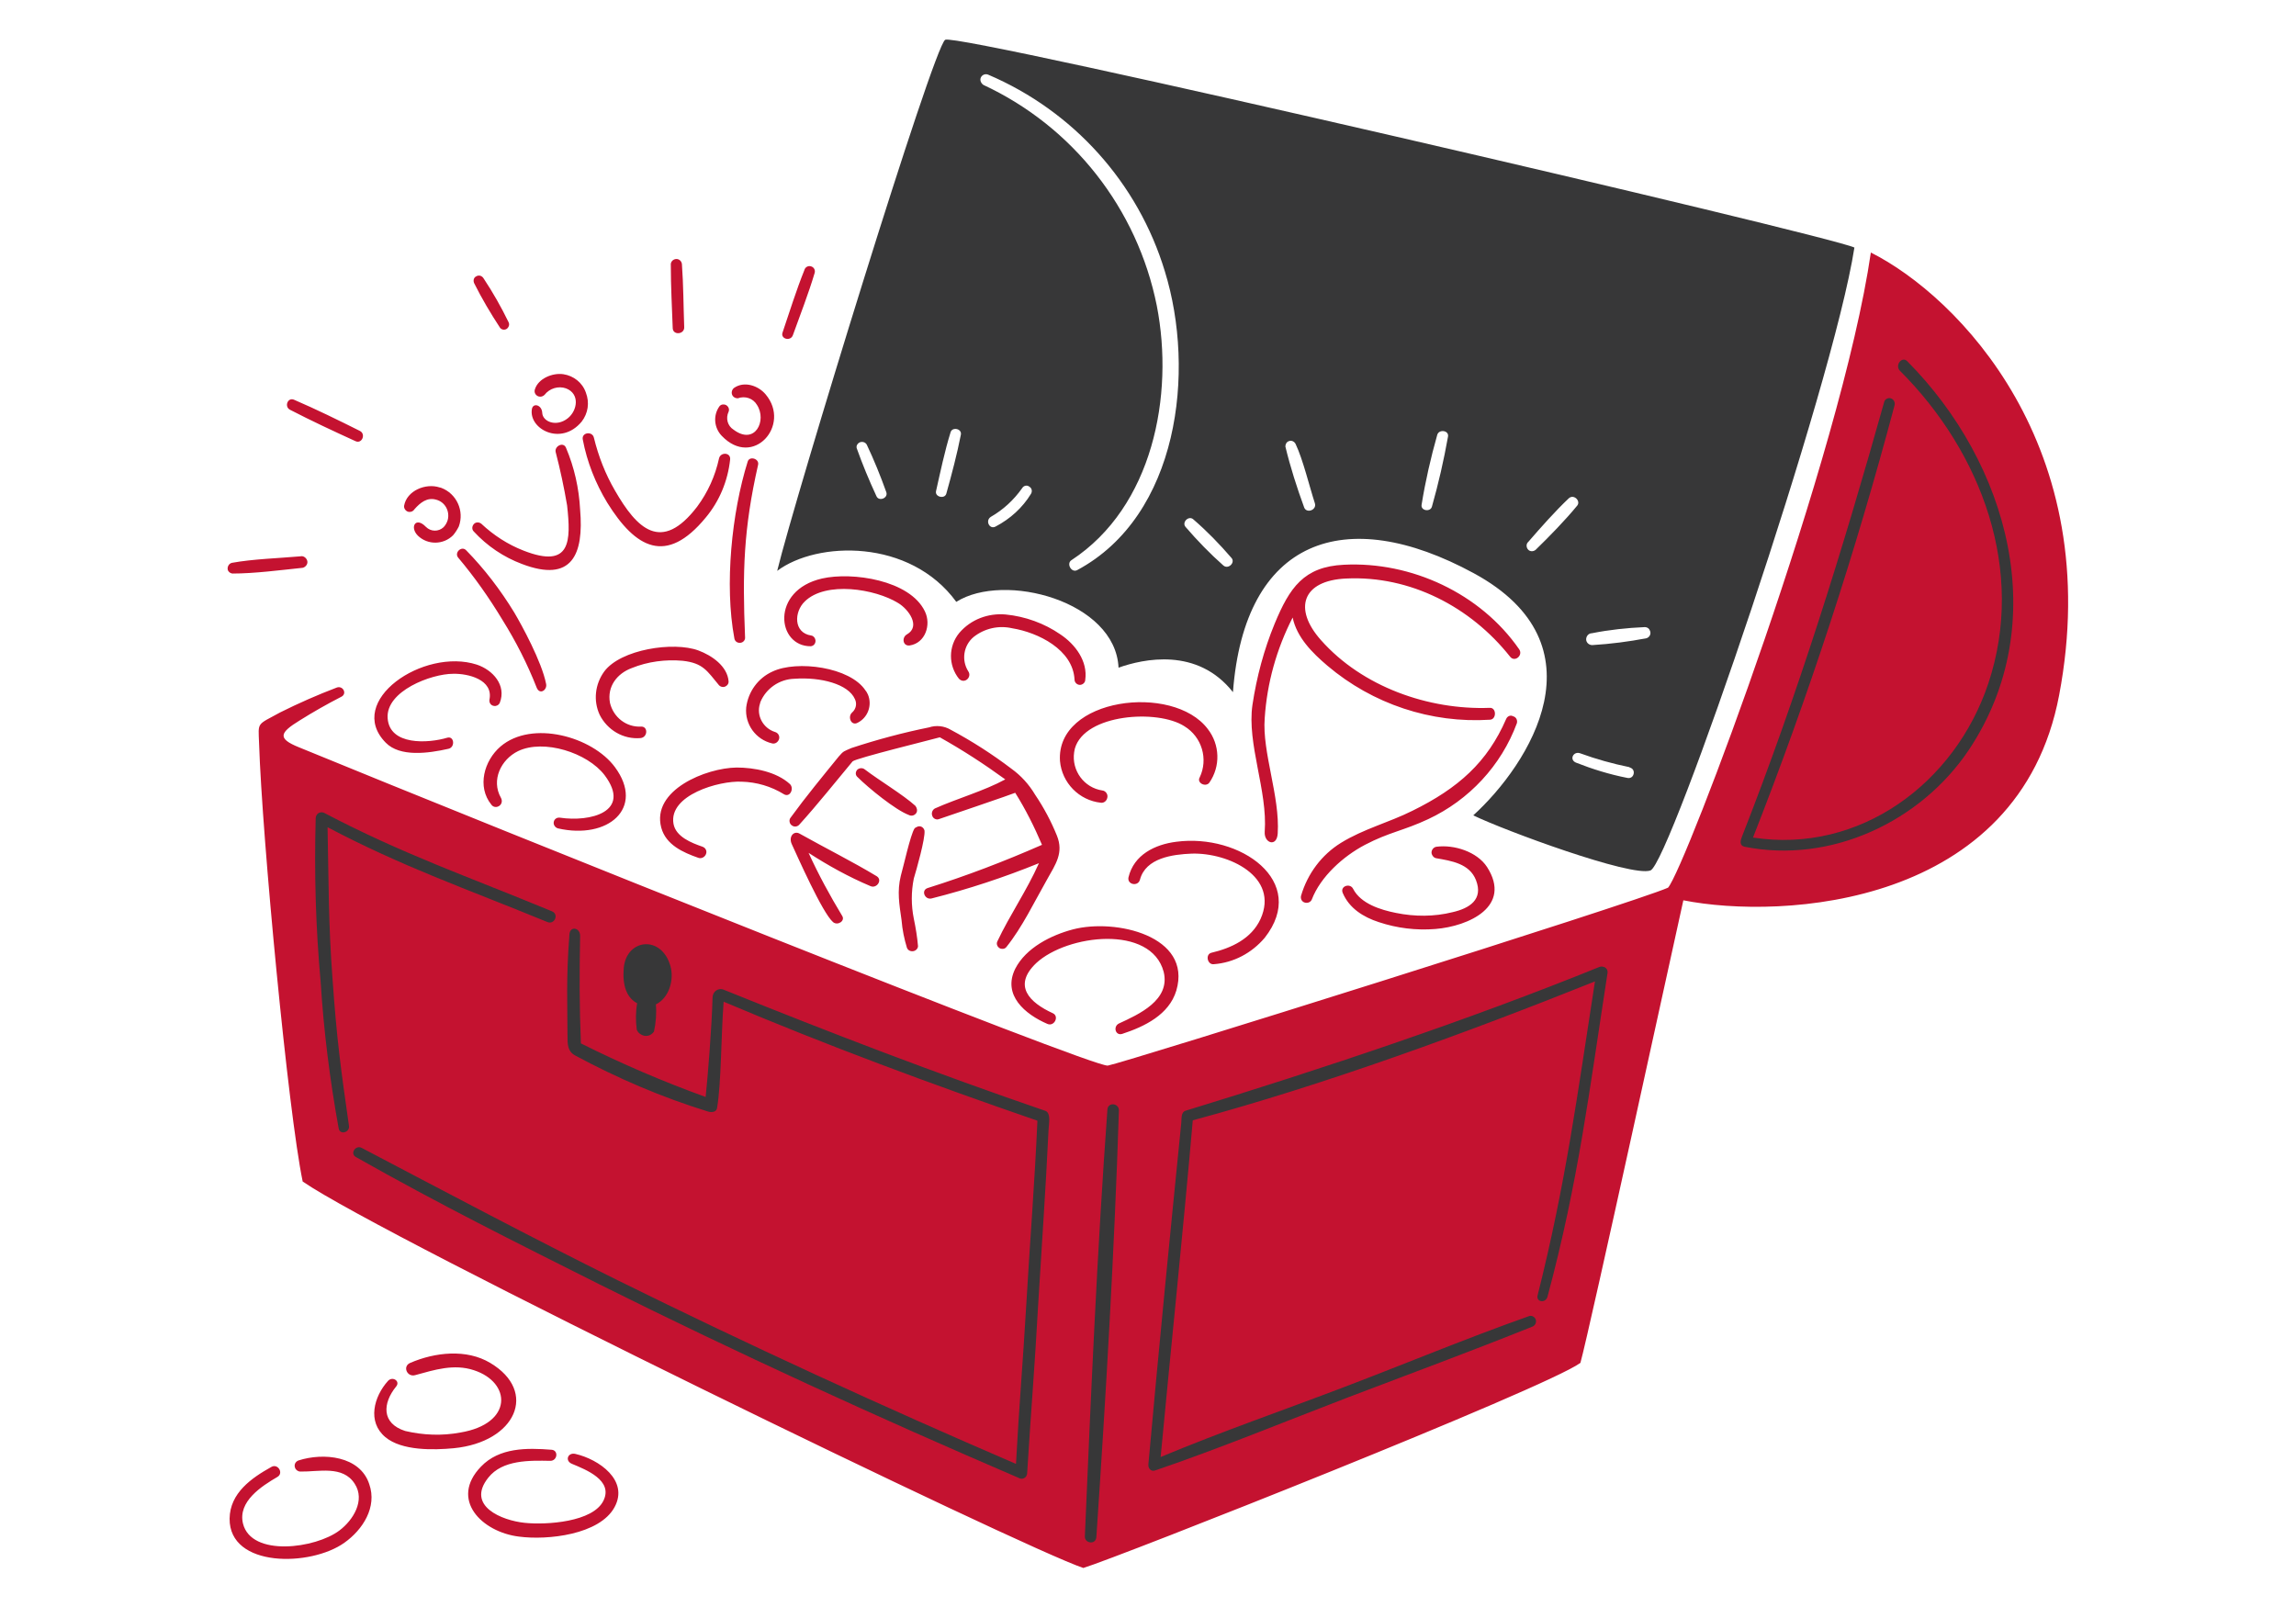<?xml version="1.0" encoding="utf-8"?>
<!-- Generator: Adobe Illustrator 24.3.0, SVG Export Plug-In . SVG Version: 6.00 Build 0)  -->
<svg version="1.1" id="Layer_1" xmlns="http://www.w3.org/2000/svg" xmlns:xlink="http://www.w3.org/1999/xlink" x="0px" y="0px"
	 viewBox="0 0 600 420" style="enable-background:new 0 0 600 420;" xml:space="preserve">
<style type="text/css">
	.st0{fill-rule:evenodd;clip-rule:evenodd;fill:#C41230;}
	.st1{fill-rule:evenodd;clip-rule:evenodd;fill:#373738;}
</style>
<path class="st0" d="M538.1,181.7c-10.5,55.4-72.5,58.7-98.2,53.6c-2.4,10.7-24.5,112.3-26.9,120.9c-9.2,6.7-121,50.9-129.9,53.6
	c-15.5-5.1-182.5-86.2-204-101c-3.8-18.2-10.6-89.8-11.4-114.6c-0.2-5.6-0.7-4.6,5.5-8c4.8-2.4,9.8-4.6,14.8-6.5
	c1.6-0.6,2.8,1.6,1.2,2.4c-3.7,1.9-7.4,4-10.9,6.2c-5.2,3.2-5.9,4.7-0.2,7c50.6,20.8,207.6,83.8,211.4,83.2
	c4.1-0.7,137.7-42.6,146.4-46.5c4.4-4.9,45.3-113.1,53-166C511.6,77.4,550.4,116.8,538.1,181.7z M241.6,217.1
	c-0.2-0.8-0.9-1.3-1.7-1.1c-0.3,0.1-0.7,0.3-0.9,0.5c-1.1,1.7-2.9,10-3.6,12.4c-1,4.1-0.4,7.4,0.2,11.6c0.2,2.5,0.7,4.9,1.4,7.2
	c0.3,0.8,1.2,1.1,2,0.8c0.5-0.2,0.9-0.7,0.9-1.2c-0.2-2.4-0.6-4.8-1.1-7.2c-0.7-3.5-0.7-7,0-10.5
	C239.5,227.3,241.8,219.2,241.6,217.1L241.6,217.1z M239.2,210.6c-3.2-2.9-9.4-6.6-13.2-9.5c-0.6-0.5-1.5-0.4-2,0.1
	c-0.5,0.6-0.5,1.4,0.1,1.9c2.8,2.8,9.9,8.6,13.4,9.9c0.7,0.4,1.6,0.1,2-0.6C239.8,211.8,239.6,211.1,239.2,210.6L239.2,210.6z
	 M219.2,197.7c-4.3,5.3-8.6,10.5-12.6,16c-0.5,0.6-0.3,1.6,0.3,2c0.6,0.5,1.5,0.4,2-0.2c4.8-5.3,9.3-11,13.9-16.5
	c0.7-0.8,21.1-5.8,22.8-6.3c5.9,3.3,11.6,7,17.1,11c-5.5,3-12.6,5-18.4,7.6c-0.7,0.4-1,1.3-0.6,2.1c0.3,0.6,1,0.9,1.6,0.7
	c0.9-0.3,19.7-6.7,20-6.9c2.7,4.3,5,8.9,7,13.6c-9.8,4.3-19.7,8.1-29.9,11.3c-1.8,0.6-0.7,3.2,1.1,2.7c9.5-2.4,18.9-5.5,28-9.2
	c-3.2,7.2-7.6,13.5-10.9,20.5c-0.3,0.7,0.1,1.5,0.8,1.8c0.6,0.2,1.2,0.1,1.6-0.4c4.1-5.1,7.3-11.8,10.6-17.6c2.3-4.1,4.4-7,2.6-11.5
	c-1.5-3.7-3.4-7.3-5.7-10.7c-1.6-2.7-3.7-5-6.2-6.8c-5-3.8-10.3-7.2-15.9-10.2c-1.7-1-3.8-1.2-5.6-0.6c-6.9,1.4-13.6,3.2-20.3,5.4
	C220.5,196.4,220.5,196.2,219.2,197.7L219.2,197.7z M229.1,229c-6.3-3.8-13.5-7.4-20.1-11.1c-1.5-0.9-3,0.7-2.1,2.7
	c1.4,3,8,18,10.8,20.4c1.2,1,3.2-0.3,2.4-1.6c-3.2-5.3-6.2-10.8-8.8-16.5c5.1,3.3,10.5,6.3,16.2,8.7
	C229.1,232.3,230.7,230,229.1,229L229.1,229z M330.5,217.4c-0.2,3,3.2,4.1,3.4,0.4c0.6-9.7-4.1-21.2-3.4-30.1
	c0.6-9.2,3.1-18.1,7.3-26.3c1.1,5.2,5.1,9.2,9.1,12.6c11.8,10,27.1,15.1,42.5,14.1c1.7-0.1,1.7-3.2-0.1-3.1
	c-16,0.6-33.3-5.5-44.1-17.7c-7.3-8.2-4.9-15.6,6.6-16.1c16.7-0.8,32.5,7.4,42.8,20.4c1.2,1.6,3.5-0.3,2.4-1.9
	c-10.1-14.6-28.2-23-45.8-22.1c-10.5,0.5-14.2,6-18.1,15.4c-2.8,6.8-4.7,13.9-5.8,21.2C325.8,194.4,331.3,206.7,330.5,217.4
	L330.5,217.4z M393.6,187.9c-4.9,11.3-12.5,18.1-24.5,24c-6.2,3.1-12.7,4.7-18.7,8.4c-5,3.1-8.7,8-10.4,13.8c-0.2,0.8,0.2,1.6,1,1.8
	c0.7,0.2,1.5-0.1,1.8-0.8c2.3-6,8.2-11.3,13.9-14.3c6.3-3.3,10.1-3.7,16.5-6.7c10.7-5,19.1-14,23.2-25.1c0.2-0.8-0.2-1.6-1-1.8
	C394.7,186.8,393.9,187.2,393.6,187.9L393.6,187.9z M119.7,145.7c4.3,5.1,8.1,10.5,11.6,16.3c3.5,5.6,6.5,11.5,8.9,17.6
	c0.8,2.2,2.9,0.7,2.5-0.9c-1.1-5.7-6.4-15.4-8.3-18.6c-3.6-5.9-7.8-11.4-12.6-16.3C120.6,142.6,118.7,144.4,119.7,145.7z
	 M136.4,147.4c13.1,5,16.2-2.5,15.2-14.2c-0.3-5.6-1.5-11-3.7-16.2c-0.7-1.6-3-0.4-2.7,1.1c1.2,4.6,2.2,9.3,3,14
	c1,9.2,1.1,16.7-11.4,11.8c-4.1-1.6-7.8-4-11-7c-0.6-0.5-1.5-0.5-2,0.1c-0.5,0.6-0.5,1.4,0,1.9C127.3,142.7,131.6,145.6,136.4,147.4
	z M152.3,114.9c1.1,5.8,3.3,11.4,6.4,16.5c7.4,11.9,15.4,16.4,25.7,3.9c3.6-4.3,5.8-9.6,6.4-15.2c0.2-1.9-2.5-2-2.9-0.3
	c-1,4.6-2.9,8.8-5.7,12.6c-9.4,12.3-15.8,5.7-21.5-4.2c-2.5-4.3-4.3-8.9-5.5-13.8C154.8,112.6,151.9,113,152.3,114.9z M195.4,120.6
	c-4.2,13.4-6.1,32.3-3.5,46.2c0.1,0.8,0.8,1.3,1.6,1.2c0.8-0.1,1.3-0.8,1.2-1.5c-0.7-17.1-0.4-28.2,3.4-45
	C198.5,119.9,195.9,119.1,195.4,120.6z M200.1,103.1c-1.9-2.3-5.6-3.6-8.3-1.7c-0.6,0.5-0.8,1.4-0.3,2.1c0.3,0.4,0.8,0.6,1.3,0.6
	c1.9-0.7,4,0,5,1.7c2.7,4.1-0.5,10.7-6.1,6.5c-1.6-1-2.1-3-1.3-4.7c0.3-0.7-0.1-1.5-0.8-1.8c-0.6-0.2-1.2-0.1-1.6,0.4
	c-1.7,2.4-1.4,5.6,0.6,7.7C196.8,122.5,206.8,111.1,200.1,103.1z M152,110.2c1.7-2.2,2.1-5,1.1-7.6c-0.9-2.6-3.2-4.4-5.9-4.8
	c-2.8-0.4-6.5,1.1-7.4,3.9c-0.3,0.8,0.1,1.6,0.9,1.9c0.6,0.2,1.2,0,1.6-0.4c1.3-1.7,3.6-2.4,5.6-1.7c3.7,1.4,3,5.8,0.5,7.8
	c-3,2.4-6.6,0.9-6.7-1.4c-0.1-2.1-2.4-2.7-2.7-1C138.1,112.1,146.6,116.7,152,110.2z M108.3,133.1c1.5-1.7,3.3-3.2,5.7-2.5
	c2.3,0.6,3.6,3,3,5.3c-0.2,0.7-0.6,1.4-1.1,1.9c-1.3,1.2-3.3,1.2-4.6-0.1c-2.7-2.8-4.3,0.1-2.1,2.3c2.6,2.5,6.7,2.4,9.2-0.1
	c0.6-0.7,1.1-1.5,1.5-2.3c1.5-4.1-0.6-8.6-4.6-10.1c-0.1,0-0.2-0.1-0.4-0.1c-3.6-1.2-8.6,0.8-9.3,4.8c-0.1,0.8,0.6,1.6,1.4,1.6
	C107.5,133.8,108,133.6,108.3,133.1z M193.8,204.3c3.9,0.1,7.7,1.2,11.1,3.3c1.6,0.9,2.7-1.6,1.5-2.7c-3.5-3.2-9.3-4.3-13.9-4.3
	c-8,0.1-22.3,5.9-19.7,15.7c1.2,4.5,5.7,6.5,9.7,7.9c0.8,0.3,1.7-0.2,2-1c0.3-0.8-0.1-1.6-0.9-1.9c-2.9-1-7-2.6-7.6-6
	C174.7,207.8,187.9,204,193.8,204.3z M223.9,189c2.9-1.3,4.1-4.7,2.9-7.5c-0.2-0.3-0.3-0.7-0.6-1c-4-6.2-18-8-24.3-5
	c-3.8,1.7-6.4,5.3-6.9,9.4c-0.4,4.4,2.5,8.4,6.8,9.4c0.8,0.2,1.6-0.4,1.8-1.2c0.2-0.8-0.3-1.6-1.1-1.8c-3.1-1-4.9-4.3-3.9-7.4
	c0-0.1,0.1-0.2,0.1-0.4c1.5-3.6,5-6,8.9-6.1c6.9-0.5,14.1,1.4,15.8,5.3c0.6,1.2,0.3,2.6-0.7,3.5C221.5,187.2,222.3,189.6,223.9,189
	L223.9,189z M211.9,168.9c0.8-0.1,1.3-0.8,1.2-1.6c-0.1-0.6-0.5-1.1-1.1-1.2c-4.7-0.7-4.5-6.2-1.7-8.9c5.5-5.4,18.4-3.3,24.4,0.4
	c2.7,1.6,6,6.1,2.3,8.2c-1.4,0.8-1.1,3.1,0.7,2.9c4.1-0.6,5.7-5.4,4-8.9c-3.9-8.2-19-10.4-26.9-8.6C201.3,154.3,203,169,211.9,168.9
	z M253,175.4c-1.8-2.9-1.2-6.7,1.4-8.9c2.9-2.3,6.6-3.1,10.1-2.3c6.8,1.1,15.9,5.6,16.3,13.4c0,0.8,0.7,1.4,1.4,1.4
	c0.7,0,1.4-0.6,1.4-1.3c0.7-4.9-2.6-9.3-6.5-11.9c-4.2-2.9-9.2-4.7-14.3-5.2c-4.6-0.4-9.1,1.3-12.1,4.8c-2.9,3.5-2.9,8.5-0.1,12
	C252.1,178.9,254.1,176.9,253,175.4L253,175.4z M277,198.9c0.5,5.7,5,10.3,10.7,10.9c0.9,0.1,1.6-0.6,1.7-1.5
	c0.1-0.8-0.5-1.6-1.3-1.7c-4.8-0.7-8.1-5.2-7.4-10c0.1-0.4,0.1-0.7,0.2-1c2.6-9,21.6-10.3,28.6-5.8c4.6,2.8,6.3,8.6,4,13.4
	c-0.8,1.4,1.5,2.6,2.5,1.4c3-4.3,2.8-10-0.4-14.1C306.5,178.5,275.9,182.4,277,198.9L277,198.9z M292.4,267.5
	c-1.6,0.8-0.9,3.3,0.9,2.7c5.8-1.9,12.2-5,14.1-11.3c4.2-14.3-15.9-18.9-27-16c-5.7,1.5-12.3,4.8-15.1,10.3
	c-3.4,6.9,2.6,11.9,8.4,14.4c1.8,0.8,3.2-2,1.4-2.8c-6.1-2.8-10.5-7.2-4.3-13.1c8.1-7.5,30-10.1,33.3,2.3
	C305.9,261.4,297.6,265.1,292.4,267.5L292.4,267.5z M316.6,249c-1.7,0.4-1.1,3.2,0.6,3c5.2-0.4,9.9-2.9,13.3-6.9
	c11.6-14.8-6.5-27.3-23.1-25.1c-5.6,0.7-11.1,3.4-12.5,9.3c-0.4,1.9,2.5,2.5,3,0.6c1.5-5.7,8.6-6.6,13.5-6.8c9.6-0.3,23,6,18,17.1
	C327,245.4,321.7,247.8,316.6,249L316.6,249z M379.6,238.4c-4.8,1.2-9.9,1.2-14.8,0.2c-4-0.8-9.2-2.4-11.2-6.3
	c-0.8-1.6-3.5-0.7-2.7,1.1c1.7,4,5.4,6.3,9.4,7.6c4.8,1.6,9.8,2.2,14.8,1.8c8.7-0.7,20.1-5.9,13.5-16.2c-2.6-4-8.6-5.9-13.2-5.3
	c-0.8,0.1-1.4,0.9-1.3,1.7c0.1,0.6,0.6,1.2,1.2,1.3c4,0.7,8.7,1.4,10.4,5.7C387.7,235.1,384,237.4,379.6,238.4L379.6,238.4z
	 M165.1,174.6c4.2-1.7,8.8-2.3,13.3-1.9c5.4,0.6,6.4,2.7,9.5,6.4c0.6,0.6,1.5,0.6,2.1,0c0.3-0.3,0.4-0.6,0.4-1
	c-0.3-4-4.4-6.8-7.9-8.1c-6.5-2.4-20.3-0.3-24.6,5.5c-2.4,3.3-2.9,7.6-1.2,11.3c2,4,6.2,6.5,10.7,6.1c1.9-0.2,2-3.1,0.1-3
	c-3.8,0.2-7.2-2.4-8.1-6.2C158.6,179.4,161.3,176,165.1,174.6z M146.3,213.7c-0.8-0.1-1.5,0.4-1.6,1.2c-0.1,0.7,0.4,1.4,1.1,1.6
	c13.1,3,22.8-5.3,14.9-16c-5.9-8-21.7-12.4-29.9-5.4c-4.3,3.7-6.2,10.5-2.4,15.2c0.5,0.7,1.4,0.8,2.1,0.3c0.7-0.5,0.8-1.4,0.4-2.1
	c-2.6-4.6,0-10,4.5-12.2c6.7-3.2,18.1,0.4,22.6,6.3C165.2,212.2,154.2,214.9,146.3,213.7z M117.2,195.7c1.8-0.4,1.5-3.4-0.3-2.9
	c-5,1.5-15.1,2.1-15.6-5.1c-0.5-7.1,11.4-11.6,17.1-11.6c3.9-0.1,10.6,1.5,9.5,6.8c-0.1,0.8,0.4,1.5,1.2,1.6
	c0.6,0.1,1.2-0.2,1.5-0.8c1.8-4.6-1.8-8.6-6-10c-13.9-4.5-34.5,9.5-23.8,20.4C104.5,197.9,111.9,196.9,117.2,195.7z M79.1,148.4
	c0.8-0.2,1.4-1,1.2-1.8c-0.2-0.8-1-1.4-1.8-1.2l0,0c-5.7,0.5-12.4,0.7-17.9,1.7c-0.8,0.2-1.2,1-1.1,1.7c0.1,0.6,0.6,1,1.2,1.1
	C66.5,149.9,73.3,149,79.1,148.4z M75.8,107.1c5.6,2.9,11.4,5.6,17.1,8.2c1.7,0.8,2.8-1.9,1.1-2.7c-5.6-2.8-11.3-5.6-17.1-8.1
	C75.2,103.7,74.2,106.3,75.8,107.1z M130.7,85.7c0.5,0.6,1.4,0.6,1.9,0.1c0.4-0.4,0.6-1,0.3-1.6c-1.9-3.9-4.1-7.8-6.5-11.4
	c-0.4-0.7-1.2-1-1.9-0.6c-0.7,0.3-0.9,1.1-0.6,1.8C125.9,78,128.2,81.9,130.7,85.7z M178.8,85.5c-0.2-5.5-0.2-11-0.6-16.5
	c-0.1-0.8-0.8-1.4-1.6-1.3c-0.8,0.1-1.4,0.8-1.3,1.6c0,5.5,0.3,11,0.5,16.5C175.9,87.7,178.9,87.4,178.8,85.5L178.8,85.5z
	 M207.2,87.6c1.9-5.3,4.1-10.9,5.7-16.3c0.2-0.7-0.2-1.5-1-1.7c-0.7-0.2-1.5,0.2-1.7,1c-2.1,5.2-3.9,11-5.7,16.3
	C203.9,88.6,206.6,89.3,207.2,87.6z M150.4,380c-2-0.5-2.9,1.8-0.9,2.6c3.6,1.5,10.8,4.3,8.2,9.6c-2.7,5.6-14.9,6.4-20.6,5.8
	c-5.9-0.6-15.4-4.4-9.5-11.8c3.7-4.7,10.8-4.5,16.2-4.4c1.9,0,2.2-2.8,0.3-2.9c-6.4-0.5-13.6-0.6-18.4,4.4
	c-8.3,8.6,0.2,17.1,9.9,18.3c7.5,1,21.1-0.5,25-7.7C164.4,386.9,156.5,381.4,150.4,380z M128.1,356.2c-6.2-3.7-14.4-2.8-20.9,0
	c-2.1,0.9-0.8,3.8,1.3,3.2c5.1-1.4,10.1-3,15.3-1.3c9.9,3.2,10.3,14-3.5,16.3c-4.8,0.9-9.7,0.7-14.4-0.4c-6.3-2-5.9-7.3-2.4-11.6
	c1.2-1.4-0.9-2.8-2.1-1.5c-3.7,4.1-5.5,10.7-0.7,14.7c4.3,3.6,12.6,3.4,17.9,2.9C134.8,376.9,140.7,363.7,128.1,356.2L128.1,356.2z
	 M78,381.7c-0.8,0.3-1.2,1.1-0.9,1.9c0.2,0.6,0.8,1,1.4,1c4.7,0.1,11.1-1.7,14.2,3.2c2.8,4.3-0.4,9.5-4,12.2c-6.2,4.7-23,7-25.2-1.8
	c-1.4-5.8,4.9-9.8,9-12.2c1.7-1,0.1-3.6-1.6-2.6c-5.2,2.9-10.8,6.8-10.9,13.5c-0.1,12.9,21.2,12.6,30,6.3c4.8-3.4,8.6-9.3,6.5-15.3
	C94.1,380.5,84.5,379.6,78,381.7L78,381.7z"/>
<path class="st1" d="M163,253c0.7-7.7,9.9-8.7,12.2-0.5c1,3.5-0.3,8.3-3.8,10c0.2,2.4,0,4.8-0.5,7.1c-0.8,1.2-2.3,1.5-3.5,0.7
	c-0.5-0.3-0.8-0.7-1-1.2c-0.3-2.3-0.3-4.6,0.1-6.9C163.8,260.8,162.6,257.6,163,253z M289.4,289.9c-2.7,37.1-4.3,74.4-5.9,111.6
	c-0.1,1.9,2.8,2.3,3,0.3c2.5-37.1,4.7-74.4,5.9-111.6C292.4,288.3,289.6,288,289.4,289.9L289.4,289.9z M85.6,216.2
	c19.5,10.3,36.3,16.1,57.5,24.8c1.8,0.7,3-2,1.2-2.8c-22-9.1-39.1-15-59.5-25.7c-0.7-0.4-1.7-0.2-2.1,0.6c-0.1,0.2-0.2,0.4-0.2,0.7
	c-0.4,14.3,0,28.6,1.3,42.9c0.8,12.8,2.4,25.5,4.7,38.2c0.3,1.8,2.9,1.1,2.7-0.6c-2.2-15.4-3.2-22.8-4.3-38.4
	C85.8,241.3,85.9,230.5,85.6,216.2z M273.1,290.3c-28.3-9.7-56.2-20.4-83.9-31.6c-1.1-0.5-2.3,0-2.8,1.1c-0.1,0.3-0.2,0.6-0.2,1
	c-0.2,8-1.3,21.2-1.8,25.9c-11.1-4-22-8.7-32.6-14c-0.4-10.2-0.4-17.9-0.2-28.1c0-2.2-2.7-2.7-2.8-0.3c-0.9,11.4-0.5,18.9-0.5,26.4
	c0,2.2,0,4,1.9,5.1c11.1,6,22.8,11,34.8,14.7c0.9,0.3,2.3,0.2,2.4-1c1.1-6.7,1-18.3,1.7-27.7c26.9,11.4,54.4,21.6,82,31.1
	c-0.7,16.1-2,32.2-2.9,47.9c-0.9,15.5-1.9,26.7-2.7,41.8c-34.6-14.9-69.9-31.1-104.1-48c-22.6-11.2-44.6-22.9-66.9-34.6
	c-1.6-0.8-3.1,1.5-1.5,2.4c22.1,12.5,41,21.9,63.7,33.3c36.1,18,72.6,34.7,109.6,50.6c0.7,0.4,1.5,0.1,1.9-0.5
	c0.1-0.2,0.1-0.4,0.2-0.5c1-16.3,2-28,2.9-44.4c0.9-15,2-30.5,2.7-45.5C274.1,293.6,274.7,290.8,273.1,290.3L273.1,290.3z
	 M418,252.7c-34.2,13.9-72.9,26.8-108.2,37.6c-1.2,0.4-1,2-1.1,3.1c-3.1,31-5.8,58.2-8.6,89.3c-0.1,1.1,0.7,2,1.8,1.6
	c17-5.8,33.7-12.7,50.4-19.1c16.8-6.4,31.5-11.8,48.2-18.5c0.7-0.3,1.1-1.1,0.8-1.9c-0.3-0.7-1.1-1.1-1.8-0.8
	c-16.9,6-31.4,12.1-48.2,18.5c-16,6.1-32.2,11.7-48,18.3c2.9-30.7,5.7-57.1,8.4-88c34.5-9.3,71.9-23,105.1-36.3
	c-4.6,29.6-7.6,52.7-15,82.1c-0.4,1.7,2.1,2.1,2.6,0.3c8.1-30.2,10.9-53.7,15.7-84.7C420.2,252.9,418.9,252.4,418,252.7z
	 M498.4,94.4c-1.4-1.4-3.3,1.1-1.9,2.5c21.4,21.4,32.9,52.3,23.1,81.7c-8.7,26.1-33.6,44.6-61.5,40.3c14.5-36.9,26.8-74.6,37-113
	c0.2-0.8-0.3-1.6-1-1.8c-0.7-0.2-1.5,0.2-1.7,0.9c-10.8,38.5-22.6,76.5-37.2,113.7c-0.4,1-0.7,2.3,0.7,2.6
	c22.5,4.5,46-6.5,58.6-25.3C536.6,162.8,524.9,121.1,498.4,94.4z M484.6,64.7c-5.6,36.2-48.3,161.1-53.3,162.8
	c-5,1.8-38.3-10.5-46.3-14.4c14.7-13.4,34.6-44.6,0.1-63.3c-33.7-18.3-59.9-8.9-62.9,31.1c-9.3-11.8-23.4-8.7-29.9-6.4
	c-0.8-17.4-29.9-25.1-42.4-17.2c-12.1-16.6-36.4-15.9-46.8-8.1c4.6-19,40.8-137,43.9-138.8C249.9,8.4,478,61.5,484.6,64.7z
	 M231.6,128.6c-1.5-4.2-3.2-8.4-5.1-12.4c-0.4-0.7-1.3-0.9-2-0.5c-0.5,0.3-0.8,0.9-0.6,1.5c1.5,4.2,3.2,8.3,5.1,12.4
	C229.6,131.2,232.2,130.2,231.6,128.6z M251.1,113.6c0.3-1.6-2.3-2.1-2.7-0.6c-1.5,4.8-2.7,10.5-3.8,15.4c-0.3,1.5,2.3,2.1,2.7,0.6
	C248.7,124,250.1,118.7,251.1,113.6z M267.1,127.6c-2.2,3.1-4.9,5.6-8.2,7.5c-1.5,1-0.3,3.4,1.3,2.5c3.8-2,7-4.9,9.2-8.5
	c0.4-0.6,0.3-1.5-0.4-1.9C268.4,126.7,267.5,126.9,267.1,127.6L267.1,127.6z M304.4,70.9c-7-23.1-23.9-41.9-46.2-51.4
	c-0.8-0.3-1.6,0.1-1.9,0.8c-0.3,0.7,0.1,1.5,0.7,1.9c23.4,10.9,40.2,32.3,45.3,57.7c4.6,23.5-1.1,52.6-22.3,66.5
	c-1.4,0.9,0,3.4,1.5,2.6C308,134.8,312.5,97.1,304.4,70.9z M321.8,145.8c-3.1-3.6-6.4-7-10-10.1c-1.2-1-3,0.8-2,2
	c3.1,3.6,6.4,7,9.9,10.1C321,148.9,322.9,147,321.8,145.8z M343.6,131.5c-1.4-4.3-3.1-11.4-5-15.4c-0.3-0.7-1.1-1.1-1.8-0.8
	c-0.6,0.2-0.9,0.8-0.9,1.4c1.3,5.4,3,10.7,4.9,15.9C341.4,134.3,344.2,133.3,343.6,131.5L343.6,131.5z M378.4,114.1
	c0.3-1.6-2.3-2-2.8-0.5c-1.7,6-3.1,12.1-4.1,18.3c-0.3,1.6,2.3,2,2.7,0.5C375.9,126.4,377.3,120.3,378.4,114.1L378.4,114.1z
	 M412.2,132.1c0.9-1.2-0.9-3-2.2-1.9c-3.5,3.3-7.4,7.7-10.6,11.4c-0.6,0.5-0.6,1.4-0.1,2s1.4,0.6,2,0.1
	C404.9,140.2,409.1,135.9,412.2,132.1z M425.8,200.5c-4.4-0.9-8.7-2.1-12.8-3.6c-1.8-0.7-3,1.6-1.2,2.4c4.3,1.7,8.8,3.1,13.4,4
	c0.8,0.2,1.5-0.2,1.7-1c0.2-0.8-0.2-1.5-1-1.7C425.9,200.6,425.8,200.5,425.8,200.5z M429.8,163.9c-4.6,0.2-9.3,0.7-13.8,1.6
	c-0.9,0-1.5,0.8-1.5,1.6c0,0.8,0.7,1.5,1.6,1.5c4.8-0.3,9.5-0.9,14.2-1.8c0.8-0.3,1.2-1.1,0.9-1.9
	C431,164.3,430.5,163.9,429.8,163.9L429.8,163.9z"/>
</svg>
